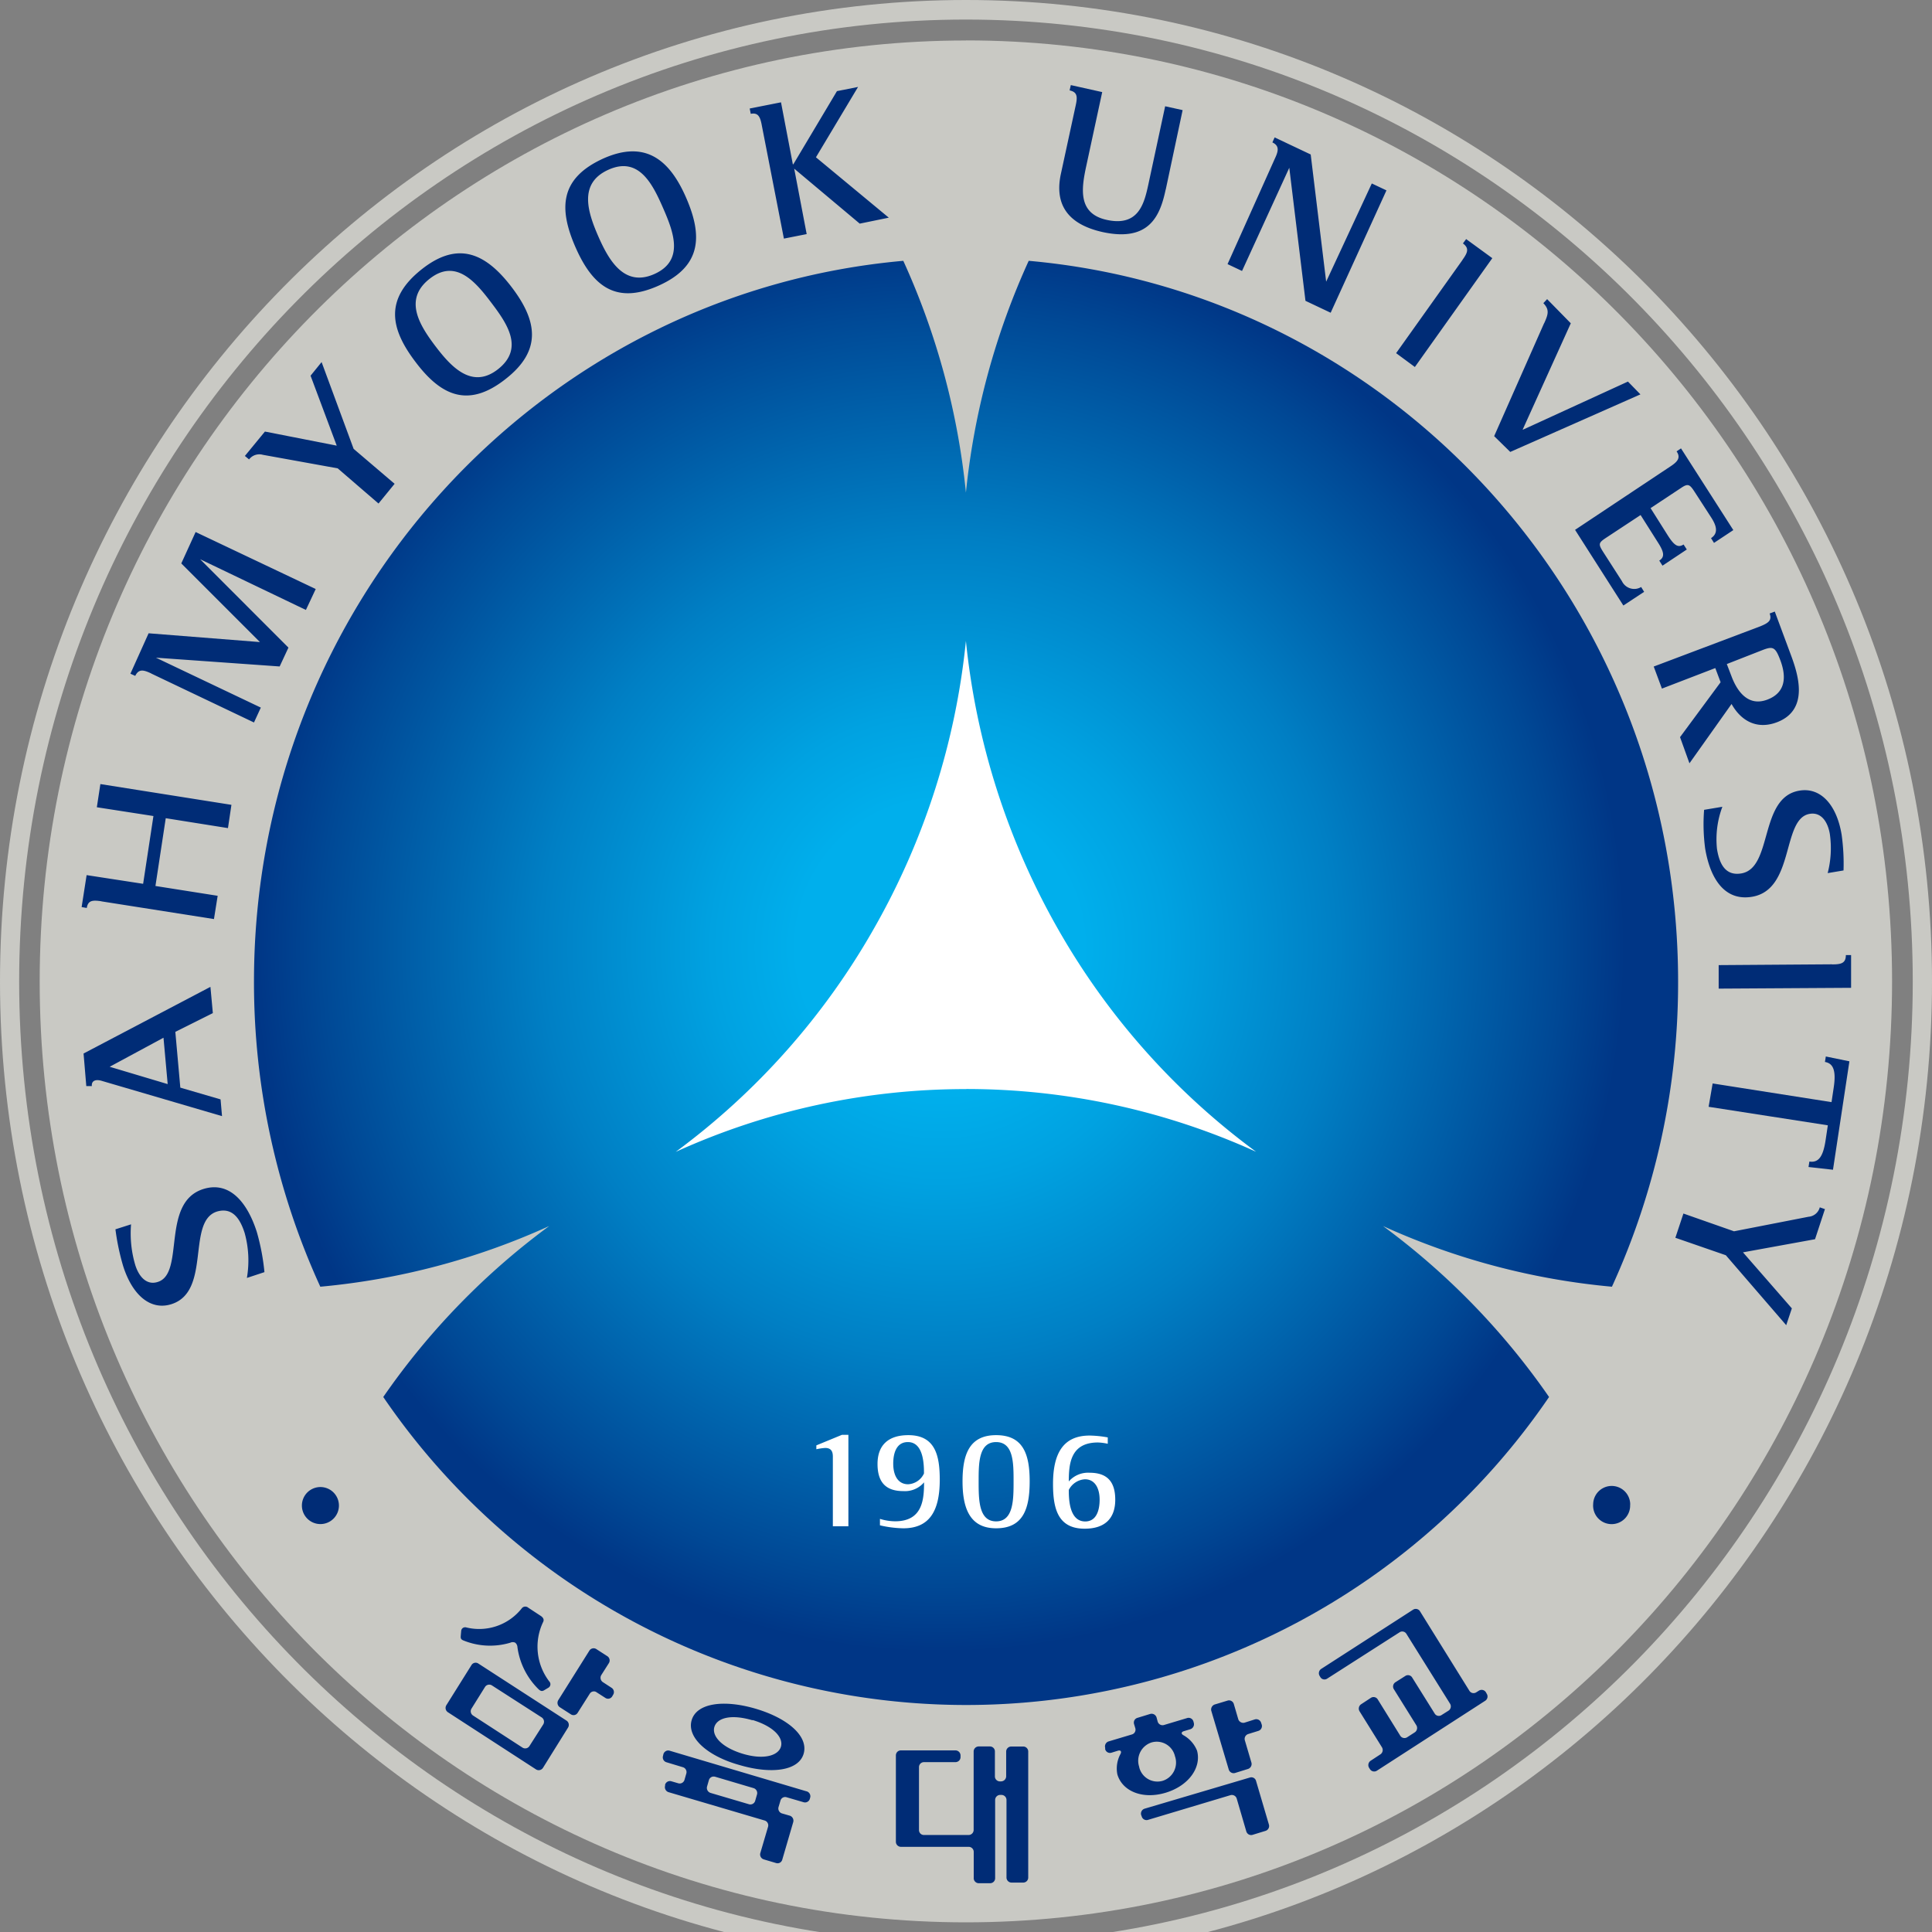 <svg xmlns="http://www.w3.org/2000/svg" width="24" height="24" fill="none" viewBox="0 0 24 24">
  <rect x="0" y="0" width="24" height="24" fill="#808080" stroke="none"/>
  <g clip-path="url(#a)">
    <path fill="#C9C9C4" d="M12 0C5.373 0 0 5.459 0 12.193s5.374 12.193 12 12.193c6.625 0 12-5.46 12-12.193C24 5.459 18.627 0 12 0Zm0 24.143c-6.496 0-11.762-5.35-11.762-11.95S5.504.243 11.999.243c6.496 0 11.762 5.35 11.762 11.95S18.496 24.143 12 24.143Z"/>
    <path fill="#C9C9C4" d="M12 .503C5.644.503.493 5.737.493 12.193c0 6.456 5.15 11.687 11.505 11.687 6.356 0 11.506-5.233 11.506-11.69C23.505 5.731 18.354.502 12 .502Z"/>
    <path fill="#fff" d="M17.05 12.193c0 2.834-2.261 5.13-5.05 5.13-2.79 0-5.053-2.296-5.053-5.13s2.26-5.131 5.048-5.131c2.789 0 5.055 2.297 5.055 5.13Z"/>
    <path fill="url(#b)" d="M20.846 12.193c0-4.697-3.547-8.551-8.067-8.953a9.16 9.16 0 0 0-.78 2.879 9.133 9.133 0 0 0-.778-2.879c-4.518.402-8.066 4.256-8.066 8.953a9.085 9.085 0 0 0 .824 3.791 8.794 8.794 0 0 0 2.844-.754 8.965 8.965 0 0 0-2.062 2.124 8.765 8.765 0 0 0 14.482 0 8.977 8.977 0 0 0-2.063-2.124 8.78 8.78 0 0 0 2.844.754 9.07 9.07 0 0 0 .822-3.791Zm-8.847 1.336a8.695 8.695 0 0 0-3.605.78 8.914 8.914 0 0 0 2.468-2.784 9.043 9.043 0 0 0 1.137-3.563 9.08 9.08 0 0 0 1.135 3.563 8.89 8.89 0 0 0 2.47 2.783 8.705 8.705 0 0 0-3.604-.78Z"/>
    <path fill="#002C76" d="M14.48 2.356c-.069.326-.204.652-.782.527-.45-.1-.597-.358-.52-.72l.184-.85c.024-.108.024-.169-.075-.19l.015-.066.39.087-.198.918c-.06.278-.108.589.252.669.392.087.466-.193.518-.434l.21-.977.217.048-.21.988Zm1.356-.384c.045-.095.06-.16-.03-.203l.028-.062.448.212.192 1.58.567-1.22.182.086-.693 1.52-.313-.148-.201-1.653-.587 1.282-.18-.085.587-1.309Zm2.33 1.258c.064-.089.09-.145.007-.206l.04-.054.325.237-.962 1.352-.233-.172.824-1.157Zm4.594 8.75c.109 0 .17-.013.17-.116h.065v.407l-1.645.01v-.292l1.41-.01Zm-3.578-7.964c.049-.108.07-.168-.01-.25l.047-.05.294.3-.598 1.321h.005l1.303-.597.155.159-1.617.715-.2-.196.62-1.402Zm1.564 1.781c.089-.058.138-.108.081-.19l.055-.037.65 1.015-.24.159-.037-.059c.1-.065.062-.165 0-.26l-.198-.306c-.065-.101-.084-.118-.172-.059l-.381.252.217.344c.08.124.126.15.193.108l.04.062-.302.201-.04-.063c.067-.043.064-.1-.015-.223l-.217-.343-.434.286c-.093.062-.091.078-.026.18l.228.355a.17.17 0 0 0 .173.096.169.169 0 0 0 .066-.023l.037.06-.258.17-.6-.94 1.18-.785Zm1.147 2.279c.13-.05.16-.042.223.126.078.208.065.402-.159.488-.257.099-.39-.132-.45-.295l-.056-.146.442-.173Zm-1.35.204.102.274.663-.255.066.176-.504.682.117.325.523-.737c.109.196.302.326.564.227.41-.156.258-.608.172-.839l-.199-.536-.064.024c.033.088-.02.12-.118.16l-1.322.499Zm2.209 5.41.027-.18c.03-.201 0-.3-.109-.318l.011-.068.293.06-.204 1.347-.304-.034.011-.068c.119.018.172-.069.202-.27l.027-.18-1.481-.23.05-.29 1.477.232ZM1.628 15.209c-.014.171.004.344.053.508.045.141.14.254.281.207.337-.108.036-.977.556-1.151.332-.109.554.162.672.53.047.163.079.331.095.5l-.218.072a1.28 1.28 0 0 0-.028-.559c-.053-.166-.146-.325-.346-.265-.377.124-.067.985-.558 1.148-.255.085-.486-.097-.605-.471a2.895 2.895 0 0 1-.096-.457l.194-.062Zm21.076-4.363c.041-.158.05-.323.027-.485-.023-.14-.1-.276-.25-.251-.351.058-.182.94-.716 1.03-.346.058-.522-.234-.583-.6a2.291 2.291 0 0 1-.013-.48l.227-.038a1.148 1.148 0 0 0-.067.524c.027.167.094.339.302.304.396-.067.217-.943.72-1.028.264-.046.466.174.527.55.02.146.028.293.023.441l-.197.033ZM1.362 13.252l.669-.361.052.576-.72-.215Zm1.396.613-.018-.208-.5-.146-.062-.693.466-.233-.03-.326-1.576.828.034.405h.069c-.007-.065.045-.09.127-.064l1.49.437ZM1.26 11.196c-.108-.016-.167-.013-.182.083l-.064-.011.062-.397.702.108.128-.842-.703-.109.044-.288 1.628.258-.043.289-.773-.123-.128.842.773.122-.046.289-1.398-.22Zm.619-2.83c-.096-.045-.155-.06-.199.03l-.06-.027.226-.502 1.383.109-.977-.977.178-.39 1.492.708-.122.26-1.314-.63 1.097 1.098-.109.234-1.537-.109 1.303.62-.085.185-1.276-.608Zm2.316-2.548-.929-.168a.16.16 0 0 0-.172.057l-.052-.043.249-.303.892.175-.325-.869.137-.169.398 1.078.509.434-.2.245-.507-.437Zm17.344 9.478.927-.181a.157.157 0 0 0 .14-.117l.064.022-.123.374-.895.163.607.696-.07.209-.75-.869-.627-.217.1-.301.627.22ZM5.414 4.307c-.202-.266-.405-.586-.078-.843.327-.258.574.04.77.3.195.258.407.565.081.822-.326.257-.587-.036-.773-.279Zm.868.4c.453-.354.392-.723.074-1.14-.318-.417-.66-.58-1.112-.226-.471.37-.4.74-.078 1.161.32.423.658.566 1.115.206h.001Zm1.155-1.76c-.134-.306-.257-.667.12-.838.379-.171.55.178.68.475.13.298.267.652-.108.82-.376.168-.567-.176-.692-.457Zm.752.598c.522-.237.542-.61.336-1.085-.206-.476-.507-.723-1.028-.492-.543.246-.561.62-.345 1.11.216.488.509.707 1.037.467ZM9.464 1.56c-.02-.109-.045-.164-.138-.146l-.013-.066.389-.077.147.77h.006l.542-.909.262-.052-.523.874.905.75-.361.074-.814-.683.155.813-.283.056-.274-1.404Zm3.243 20.136h-.146a.063.063 0 0 0-.062.063v.307a.064.064 0 0 1-.062.063h-.018a.062.062 0 0 1-.06-.063v-.308a.06.06 0 0 0-.018-.045.062.062 0 0 0-.043-.018h-.141a.063.063 0 0 0-.062.061v.977a.063.063 0 0 1-.062.062h-.557a.061.061 0 0 1-.06-.063v-.78a.062.062 0 0 1 .037-.057.063.063 0 0 1 .024-.005h.392a.06.06 0 0 0 .024-.005.06.06 0 0 0 .034-.033.063.063 0 0 0 .005-.024v-.02a.063.063 0 0 0-.063-.064h-.678a.061.061 0 0 0-.058.04.064.064 0 0 0-.004.023v1.072a.063.063 0 0 0 .062.063h.843a.063.063 0 0 1 .062.063v.325a.06.06 0 0 0 .017.044.062.062 0 0 0 .044.02h.144a.062.062 0 0 0 .061-.064v-.97a.063.063 0 0 1 .063-.063h.015a.063.063 0 0 1 .063.063v.963a.063.063 0 0 0 .06.063h.15a.062.062 0 0 0 .06-.063v-1.566a.062.062 0 0 0-.066-.061Zm-5.109-.729-.109-.071a.065.065 0 0 1-.02-.087l.094-.148a.063.063 0 0 0-.018-.087l-.138-.089a.062.062 0 0 0-.085.019l-.387.616a.065.065 0 0 0 .018.087l.14.09a.06.06 0 0 0 .083-.02l.15-.237a.061.061 0 0 1 .063-.028.06.06 0 0 1 .022.01l.109.07a.06.06 0 0 0 .046.009.06.06 0 0 0 .039-.028l.011-.019a.063.063 0 0 0-.018-.087Zm-.559.408-1.097-.71a.06.06 0 0 0-.085.019l-.313.5a.064.064 0 0 0 .02.086l1.096.711a.063.063 0 0 0 .085-.02l.31-.498a.064.064 0 0 0-.016-.088Zm-.462.315a.062.062 0 0 1-.087.019l-.615-.399a.063.063 0 0 1-.018-.085l.168-.269a.062.062 0 0 1 .063-.028.06.06 0 0 1 .023.009l.619.398a.064.064 0 0 1 .018.087l-.171.268Zm-.237-1.284a.07.07 0 0 1 .06 0 .077.077 0 0 1 .028.057.9.9 0 0 0 .264.523c.027.025.044.023.064.013l.057-.034a.05.05 0 0 0 .024-.037.05.05 0 0 0-.014-.041.71.71 0 0 1-.078-.734c.015-.027.01-.053-.025-.078l-.157-.103a.056.056 0 0 0-.043-.014.054.054 0 0 0-.039.022.674.674 0 0 1-.687.237.048.048 0 0 0-.022-.002.048.048 0 0 0-.036.023.049.049 0 0 0-.007.022l-.006.068c0 .022 0 .038.038.052a.878.878 0 0 0 .579.026Zm9.245.954-.126.04a.063.063 0 0 1-.047-.007.063.063 0 0 1-.03-.037l-.055-.188a.061.061 0 0 0-.029-.037.06.06 0 0 0-.047-.006l-.162.049a.066.066 0 0 0-.042.078l.217.73a.063.063 0 0 0 .03.037.062.062 0 0 0 .047.006l.161-.05a.065.065 0 0 0 .044-.078l-.082-.278a.064.064 0 0 1 .005-.048.065.065 0 0 1 .036-.03l.126-.039a.063.063 0 0 0 .043-.077l-.007-.021a.063.063 0 0 0-.082-.044Zm-.058.721-1.308.387a.064.064 0 0 0-.043.079l.007.018a.062.062 0 0 0 .075.043l1.028-.308a.063.063 0 0 1 .077.043l.119.407a.065.065 0 0 0 .03.038.062.062 0 0 0 .048.005l.16-.049a.063.063 0 0 0 .043-.078l-.16-.543a.06.06 0 0 0-.076-.042Zm-.657-.334a.385.385 0 0 0-.17-.192c-.03-.017-.027-.04.007-.05l.08-.024a.065.065 0 0 0 .043-.078l-.005-.019a.062.062 0 0 0-.077-.042l-.29.087a.063.063 0 0 1-.077-.043l-.014-.052a.065.065 0 0 0-.078-.043l-.16.049a.063.063 0 0 0-.037.03.063.063 0 0 0-.004.048l.015.05a.062.062 0 0 1-.042.078l-.291.087a.065.065 0 0 0-.041.079v.018a.062.062 0 0 0 .077.043l.081-.025c.033-.01.048.008.033.039a.377.377 0 0 0-.04.254c.06.208.31.316.6.229.288-.087.447-.315.39-.523Zm-.718.203a.239.239 0 0 1 .154-.305.232.232 0 0 1 .29.172.238.238 0 0 1-.153.305.233.233 0 0 1-.292-.172Zm4.218-.947-.032.02a.062.062 0 0 1-.047.008.061.061 0 0 1-.038-.028l-.614-.988a.061.061 0 0 0-.038-.027.062.062 0 0 0-.047.008l-1.142.736a.064.064 0 0 0-.02.085l.01.017a.059.059 0 0 0 .061.028.06.06 0 0 0 .023-.009l.9-.576a.06.06 0 0 1 .084.018l.543.869a.063.063 0 0 1-.002.07.06.06 0 0 1-.018.017l-.087.055a.06.06 0 0 1-.046.008.06.06 0 0 1-.038-.028l-.28-.448a.06.06 0 0 0-.038-.027.06.06 0 0 0-.046.008l-.123.078a.063.063 0 0 0-.02.087l.28.449a.065.065 0 0 1-.019.086l-.096.062a.062.062 0 0 1-.047.008.062.062 0 0 1-.039-.028l-.279-.45a.061.061 0 0 0-.085-.02l-.122.08a.065.065 0 0 0-.02.086l.28.45a.065.065 0 0 1-.02.086l-.122.08a.065.065 0 0 0-.02.085l.012.019a.062.062 0 0 0 .085.02l1.346-.869a.063.063 0 0 0 .02-.087l-.01-.018a.065.065 0 0 0-.017-.019.063.063 0 0 0-.072-.001Zm-8.356 1.248-1.695-.503a.06.06 0 0 0-.048.005.063.063 0 0 0-.03.038l-.005.022a.063.063 0 0 0 .042.078l.205.062a.063.063 0 0 1 .043.077l-.023.08a.062.062 0 0 1-.076.043l-.089-.026a.063.063 0 0 0-.076.043v.013a.065.065 0 0 0 .043.08l1.194.352a.063.063 0 0 1 .042.078l-.096.326a.064.064 0 0 0 .043.079l.155.046a.062.062 0 0 0 .047-.006.062.062 0 0 0 .028-.038l.136-.466a.065.065 0 0 0-.043-.079l-.097-.028a.064.064 0 0 1-.043-.078l.024-.08a.06.06 0 0 1 .076-.043l.212.062a.06.06 0 0 0 .047-.005.06.06 0 0 0 .03-.037l.006-.023a.064.064 0 0 0-.052-.072Zm-.633.12a.063.063 0 0 1-.03.037.063.063 0 0 1-.047.005l-.478-.141a.065.065 0 0 1-.043-.078l.023-.08a.062.062 0 0 1 .053-.045c.008 0 .016 0 .024.002l.479.142a.064.064 0 0 1 .042.078l-.023.08Zm-.194-.445c.393.116.736.074.797-.143.06-.218-.203-.44-.595-.556-.392-.116-.734-.074-.797.142-.063.216.2.448.595.557Zm.16-.56c.262.079.387.218.354.332-.034.114-.218.165-.474.088-.256-.077-.386-.217-.353-.332.034-.116.211-.162.474-.084v-.003ZM4.21 18.69a.23.23 0 1 1-.458-.015.23.23 0 0 1 .458.015Zm16.04.004a.23.23 0 1 1-.459-.01.23.23 0 0 1 .46.01Z"/>
    <path fill="#fff" d="M10.346 18.095c0-.06-.017-.108-.096-.108a.75.75 0 0 0-.109.016v-.048l.318-.131h.08v1.136h-.193v-.865Zm.75.087c0-.12.034-.268.182-.268.2 0 .2.294.2.39a.23.23 0 0 1-.197.134c-.126 0-.185-.11-.185-.256Zm-.165.766c.095.023.193.035.29.037.31 0 .453-.194.453-.602 0-.295-.052-.555-.39-.555-.252 0-.383.127-.383.358 0 .232.108.337.32.337a.31.31 0 0 0 .258-.109c0 .217-.02.484-.36.484a.654.654 0 0 1-.188-.03v.08Zm1.226-.547c0-.223 0-.487.217-.487s.217.262.217.487c0 .226 0 .498-.217.498s-.217-.27-.217-.498Zm.217.584c.334 0 .417-.238.417-.584 0-.345-.086-.573-.417-.573-.331 0-.417.238-.417.573 0 .336.091.584.417.584Zm.903-.477a.242.242 0 0 1 .2-.132c.123 0 .183.109.183.254 0 .12-.034.27-.179.27-.204 0-.204-.295-.204-.392Zm.484-.652a1.366 1.366 0 0 0-.225-.023c-.309 0-.455.195-.455.6 0 .3.056.557.393.557.251 0 .38-.127.38-.36 0-.232-.108-.335-.318-.335a.317.317 0 0 0-.259.108c0-.217.02-.484.362-.484a.658.658 0 0 1 .122.016v-.079Z"/>
  </g>
  <defs>
    <radialGradient id="b" cx="0" cy="0" r="1" gradientTransform="matrix(8.858 0 0 9.08 11.678 11.772)" gradientUnits="userSpaceOnUse">
      <stop offset=".2" stop-color="#00AFEC"/>
      <stop offset=".32" stop-color="#00A2E1"/>
      <stop offset=".56" stop-color="#007FC4"/>
      <stop offset=".87" stop-color="#004895"/>
      <stop offset=".96" stop-color="#003686"/>
    </radialGradient>
    <clipPath id="a">
      <path fill="#fff" d="M0 0h24v24H0z"/>
    </clipPath>
  </defs>
</svg>
